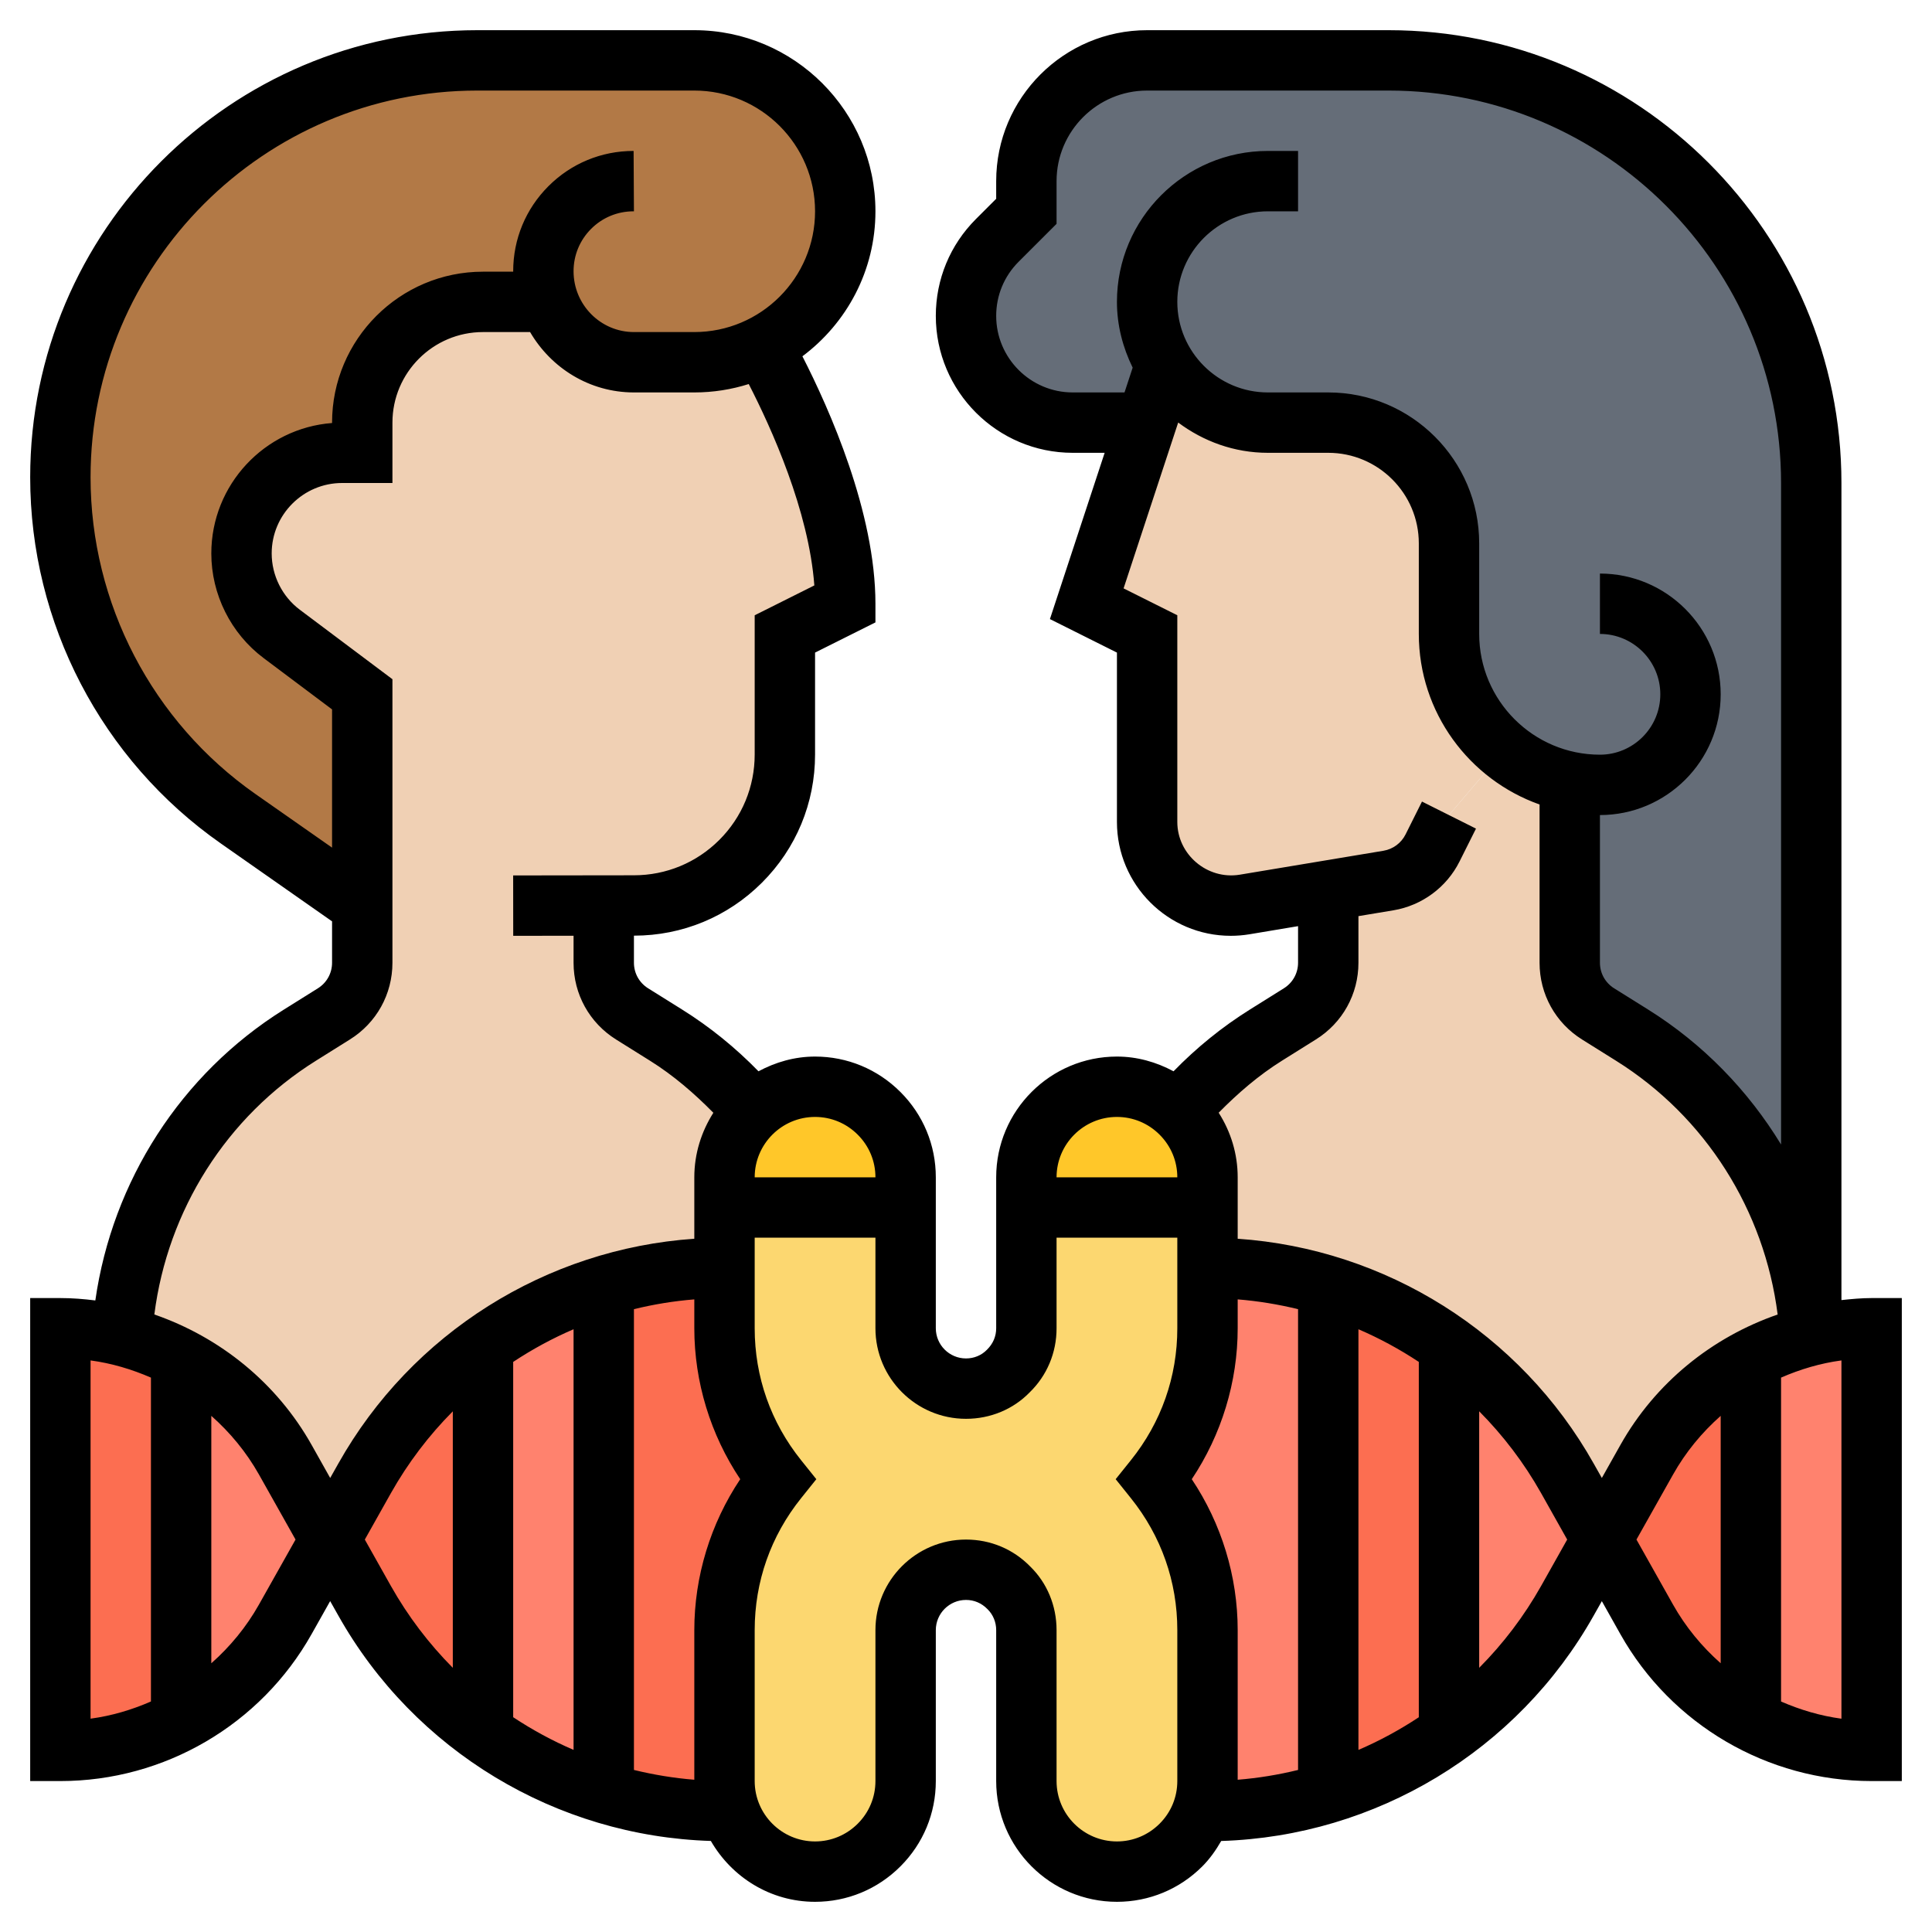 <svg id="_x33_0" enable-background="new 0 0 64 64" height="512" viewBox="0 0 64 64" width="512" xmlns="http://www.w3.org/2000/svg"><g><g><g><path d="m18.18 10h-.01-2.17c-2.21 0-4 1.79-4 4v1h-.67c-1.84 0-3.33 1.49-3.33 3.33 0 1.05.49 2.04 1.33 2.67l2.67 2v7l-4.11-2.88c-1.85-1.29-3.32-2.99-4.33-4.93s-1.56-4.13-1.56-6.38c0-7.63 6.18-13.81 13.81-13.81h7.19c1.38 0 2.63.56 3.54 1.46.9.91 1.46 2.16 1.46 3.54 0 1.95-1.11 3.63-2.74 4.46-.68.34-1.45.54-2.26.54h-2c-.83 0-1.58-.34-2.12-.88z" fill="#b27946"/></g><g><path d="m38.6 12.11-.62 1.89h-2.44c-1.96 0-3.54-1.58-3.54-3.54 0-.93.37-1.83 1.04-2.5l.96-.96v-1c0-2.21 1.79-4 4-4h8c7.73 0 14 6.27 14 14v28.24c-.01 0-.02 0-.02 0-.25-4.06-2.44-7.78-5.92-9.95l-1.12-.7c-.58-.37-.94-1.01-.94-1.7v-5.89l.01-.1c-.82-.16-1.57-.53-2.19-1.04-.13-.1-.25-.21-.36-.32-.9-.91-1.46-2.16-1.46-3.54v-3c0-2.21-1.79-4-4-4h-2c-1.43 0-2.69-.75-3.4-1.89z" fill="#656d78"/></g><g><path d="m24 40v2c-1.38 0-2.72.21-4 .6v.01c-1.44.43-2.8 1.11-4 1.99-1.59 1.13-2.93 2.62-3.92 4.37l-1.14 2.03-1.49-2.64c-.75-1.34-1.85-2.44-3.13-3.19-.11-.06-.21-.12-.32-.17l-1.98-.76c.25-4.06 2.44-7.78 5.92-9.95l1.12-.7c.58-.37.94-1.01.94-1.7v-1.89-7l-2.67-2c-.84-.63-1.33-1.62-1.33-2.67 0-1.84 1.49-3.33 3.33-3.33h.67v-1c0-2.21 1.79-4 4-4h2.17.01l.7 1.12c.54.54 1.29.88 2.12.88h2c.81 0 1.58-.2 2.26-.54.64 1.13 2.74 5.14 2.74 8.54l-2 1v4c0 2.76-2.24 5-5 5h-1v1.89c0 .69.36 1.33.94 1.7l1.12.7c1.11.69 2.08 1.54 2.91 2.5-.6.55-.97 1.34-.97 2.21z" fill="#f0d0b4"/></g><g><path d="m59.98 44.24-1.98.76c-.11.05-.21.11-.32.17-1.28.75-2.38 1.85-3.13 3.19l-1.49 2.64-1.14-2.03c-.99-1.75-2.33-3.24-3.92-4.37-1.2-.88-2.56-1.56-4-1.99v-.01c-1.28-.39-2.62-.6-4-.6v-2-1c0-.83-.34-1.58-.88-2.12-.03-.03-.06-.06-.09-.09.82-.96 1.8-1.81 2.91-2.5l1.12-.7c.58-.37.94-1.01.94-1.7v-2.39l2-.33c.63-.11 1.17-.51 1.46-1.08l.54-1.09 1.82-2.14c.62.51 1.37.88 2.19 1.04l-.01.1v5.89c0 .69.36 1.33.94 1.7l1.12.7c3.48 2.17 5.67 5.89 5.92 9.95z" fill="#f0d0b4"/></g><g><path d="m38.6 12.11c.71 1.14 1.97 1.89 3.4 1.89h2c2.21 0 4 1.79 4 4v3c0 1.38.56 2.63 1.46 3.54.11.11.23.22.36.32l-1.82 2.14-.54 1.09c-.29.57-.83.97-1.46 1.08l-2 .33-2.77.46c-.15.03-.31.04-.46.04-1.53 0-2.77-1.24-2.77-2.77v-6.23l-2-1 1.98-6z" fill="#f0d0b4"/></g><g><path d="m40 39v1h-6v-1c0-1.66 1.34-3 3-3 .79 0 1.5.3 2.03.79l.09.09c.54.54.88 1.29.88 2.12z" fill="#ffc729"/></g><g><path d="m30 39v1h-6v-1c0-.87.37-1.66.97-2.21.53-.49 1.24-.79 2.03-.79.83 0 1.58.34 2.12.88s.88 1.29.88 2.12z" fill="#ffc729"/></g><g><path d="m40 40v2 2c0 1.89-.66 3.63-1.76 5 1.1 1.37 1.76 3.11 1.76 5v5c0 .33-.05.65-.16.94-.14.45-.39.85-.72 1.18-.54.54-1.29.88-2.12.88-1.66 0-3-1.34-3-3v-5c0-.55-.22-1.05-.59-1.41-.36-.37-.86-.59-1.41-.59-1.1 0-2 .9-2 2v5c0 .83-.34 1.58-.88 2.12s-1.29.88-2.12.88c-1.33 0-2.45-.86-2.84-2.06-.11-.29-.16-.61-.16-.94v-5c0-1.89.66-3.63 1.76-5-1.1-1.37-1.76-3.11-1.76-5v-2-2h6v4c0 1.1.9 2 2 2 .55 0 1.05-.22 1.41-.59.37-.36.59-.86.59-1.41v-4z" fill="#fcd770"/></g><g><path d="m4.02 44.24 1.98.76v12c-1.21.65-2.59 1-4 1v-14c.69 0 1.37.08 2.02.24z" fill="#fc6e51"/></g><g><path d="m16 44.6v12.8c-1.59-1.13-2.93-2.62-3.92-4.37l-1.14-2.03 1.14-2.03c.99-1.75 2.33-3.24 3.92-4.37z" fill="#fc6e51"/></g><g><path d="m24 59c0 .33.05.65.16.94l-.16.06c-1.38 0-2.72-.21-4-.6v-.01-16.78-.01c1.28-.39 2.62-.6 4-.6v2c0 1.89.66 3.63 1.76 5-1.1 1.37-1.76 3.11-1.76 5z" fill="#fc6e51"/></g><g><path d="m48 44.6v12.8c-1.2.88-2.56 1.56-4 1.99v-16.78c1.44.43 2.8 1.11 4 1.99z" fill="#fc6e51"/></g><g><path d="m58 45v12c-1.42-.75-2.63-1.91-3.45-3.36l-1.49-2.64 1.49-2.64c.75-1.34 1.85-2.44 3.13-3.19.11-.06.21-.12.32-.17z" fill="#fc6e51"/></g><g><path d="m10.94 51-1.49 2.64c-.82 1.45-2.03 2.61-3.45 3.36v-12c.11.05.21.11.32.17 1.28.75 2.38 1.85 3.13 3.19z" fill="#ff826e"/></g><g><path d="m20 42.61v16.78c-1.44-.43-2.8-1.11-4-1.99v-12.8c1.2-.88 2.56-1.56 4-1.99z" fill="#ff826e"/></g><g><path d="m44 42.61v16.78.01c-1.28.39-2.62.6-4 .6l-.16-.06c.11-.29.16-.61.16-.94v-5c0-1.89-.66-3.63-1.76-5 1.1-1.37 1.76-3.11 1.76-5v-2c1.38 0 2.72.21 4 .6z" fill="#ff826e"/></g><g><path d="m51.92 48.97 1.14 2.03-1.14 2.03c-.99 1.75-2.33 3.24-3.92 4.37v-12.8c1.59 1.13 2.93 2.62 3.92 4.37z" fill="#ff826e"/></g><g><path d="m60 44.24c.64-.16 1.32-.24 2-.24v14c-1.41 0-2.79-.35-4-1v-12l1.98-.76z" fill="#ff826e"/></g></g><path d="m62 43c-.337 0-.669.032-1 .067v-27.067c0-8.271-6.729-15-15-15h-8c-2.757 0-5 2.243-5 5v.585l-.672.672c-.856.857-1.328 1.995-1.328 3.207 0 2.501 2.034 4.536 4.535 4.536h1.058l-1.813 5.508 2.22 1.11v5.611c0 2.08 1.691 3.771 3.771 3.771.207 0 .413-.017.62-.051l1.609-.269v1.211c0 .347-.176.664-.471.848l-1.124.703c-.924.578-1.771 1.266-2.53 2.046-.573-.308-1.208-.488-1.875-.488-2.206 0-4 1.794-4 4v5c0 .267-.103.513-.306.712-.181.186-.427.288-.694.288-.552 0-1-.449-1-1v-5c0-1.067-.416-2.071-1.173-2.827-.756-.756-1.761-1.173-2.827-1.173-.681 0-1.313.187-1.874.488-.759-.779-1.605-1.467-2.531-2.046l-1.125-.703c-.294-.184-.47-.5-.47-.848v-.896h.001c1.601 0 3.106-.623 4.239-1.755 1.135-1.133 1.76-2.641 1.76-4.245v-3.377l2-1v-.618c0-3.028-1.524-6.448-2.419-8.197 1.465-1.095 2.419-2.837 2.419-4.803 0-3.309-2.691-6-6-6h-7.19c-8.166 0-14.81 6.644-14.81 14.81 0 4.829 2.361 9.364 6.317 12.132l3.683 2.579v1.371c0 .347-.176.664-.471.848l-1.124.703c-3.415 2.135-5.682 5.683-6.247 9.636-.382-.048-.768-.079-1.158-.079h-1v16h1c3.445 0 6.635-1.865 8.322-4.868l.615-1.093.27.478c2.521 4.483 7.221 7.309 12.341 7.467.692 1.199 1.972 2.016 3.452 2.016 1.066 0 2.071-.417 2.827-1.173.757-.756 1.173-1.76 1.173-2.827v-5c0-.551.448-1 1-1 .267 0 .514.102.713.306.184.181.287.427.287.694v5c0 2.206 1.794 4 4 4 1.066 0 2.071-.417 2.827-1.173.253-.253.453-.541.627-.842 5.119-.159 9.818-2.984 12.339-7.467l.27-.478.614 1.093c1.688 3.002 4.878 4.867 8.323 4.867h1v-16zm-26.465-30c-1.397 0-2.535-1.138-2.535-2.536 0-.678.264-1.314.742-1.792l1.258-1.257v-1.415c0-1.654 1.346-3 3-3h8c7.168 0 13 5.832 13 13v21.913c-1.09-1.789-2.584-3.333-4.405-4.471l-1.125-.703c-.294-.184-.47-.5-.47-.848v-4.891c2.206 0 4-1.794 4-4s-1.794-4-4-4v2c1.103 0 2 .897 2 2s-.897 2-2 2c-2.206 0-4-1.794-4-4v-3c0-2.757-2.243-5-5-5h-2c-1.654 0-3-1.346-3-3s1.346-3 3-3h1v-2h-1c-2.757 0-5 2.243-5 5 0 .784.198 1.518.521 2.179l-.27.821zm1.465 24c.532 0 1.034.208 1.413.587s.587.88.587 1.413h-4c0-1.103.897-2 2-2zm-8.587.587c.379.378.587.88.587 1.413h-4c0-1.103.897-2 2-2 .532 0 1.034.208 1.413.587zm-19.949-11.283c-3.421-2.395-5.464-6.318-5.464-10.494 0-7.063 5.746-12.81 12.81-12.81h7.19c2.206 0 4 1.794 4 4s-1.794 4-4 4h-2c-1.103 0-2-.904-2-2.015 0-.531.207-1.029.582-1.404s.873-.581 1.404-.581h.002.012l-.011-2c-.001 0-.003 0-.004 0-1.063 0-2.064.414-2.816 1.166-.754.753-1.169 1.754-1.169 2.819 0 .005.001.01.001.015h-1.001c-2.757 0-5 2.243-5 5v.013c-2.234.17-4 2.043-4 4.321 0 1.356.647 2.652 1.733 3.466l2.267 1.7v4.579zm-5.464 18.762c.697.093 1.366.294 2 .569v10.729c-.634.276-1.303.476-2 .569zm5.579 8.086c-.418.744-.957 1.396-1.579 1.946v-8.196c.622.55 1.161 1.202 1.58 1.946l1.21 2.152zm2.359-4.192-.614-1.093c-1.16-2.063-3.037-3.57-5.211-4.323.438-3.447 2.386-6.552 5.353-8.406l1.123-.703c.884-.551 1.411-1.502 1.411-2.543v-9.392l-3.066-2.3c-.585-.438-.934-1.136-.934-1.867 0-1.286 1.047-2.333 2.333-2.333h1.667v-2c0-1.654 1.346-3 3-3h1.56c.695 1.19 1.969 2 3.44 2h2c.628 0 1.234-.098 1.803-.278.754 1.467 1.989 4.193 2.173 6.671l-1.976.989v4.613c0 1.069-.417 2.075-1.173 2.83-.756.754-1.759 1.17-2.829 1.17-.001 0-.003 0-.004 0l-3.995.005.002 2 1.999-.002v.894c0 1.042.527 1.993 1.41 2.544l1.124.703c.773.483 1.46 1.077 2.097 1.723-.394.62-.631 1.35-.631 2.138v2.035c-4.906.336-9.362 3.125-11.793 7.448zm8.062-4.927v13.934c-.698-.3-1.367-.663-2-1.082v-11.77c.633-.419 1.302-.782 2-1.082zm-6.051 8.504-.864-1.537.864-1.537c.566-1.005 1.258-1.914 2.051-2.711v8.497c-.792-.798-1.485-1.707-2.051-2.712zm10.051 1.463v4.956c-.679-.054-1.347-.165-2-.324v-15.264c.653-.16 1.321-.27 2-.324v.956c0 1.778.536 3.526 1.521 5-.985 1.474-1.521 3.222-1.521 5zm14.46-4.374c1.008 1.255 1.54 2.768 1.54 4.374v5c0 .533-.208 1.035-.587 1.413s-.881.587-1.413.587c-1.103 0-2-.897-2-2v-5c0-.811-.316-1.566-.873-2.108-.561-.575-1.315-.892-2.127-.892-1.654 0-3 1.346-3 3v5c0 .533-.208 1.035-.587 1.413s-.881.587-1.413.587c-1.103 0-2-.897-2-2v-5c0-1.606.532-3.119 1.54-4.374l.502-.626-.502-.626c-1.008-1.255-1.54-2.768-1.54-4.374v-3h4v3c0 1.654 1.346 3 3 3 .811 0 1.565-.317 2.107-.874.577-.56.893-1.315.893-2.126v-3h4v3c0 1.606-.532 3.119-1.54 4.374l-.502.626zm2.019-.626c.985-1.474 1.521-3.222 1.521-5v-.956c.679.054 1.347.165 2 .324v15.264c-.653.16-1.321.27-2 .324v-4.956c0-1.778-.536-3.526-1.521-5zm7.521-3.885v11.771c-.633.419-1.302.782-2 1.082v-13.935c.698.3 1.367.663 2 1.082zm4.051 7.422c-.566 1.005-1.258 1.914-2.051 2.711v-8.497c.792.798 1.485 1.706 2.051 2.711l.864 1.538zm2.012-3.577-.27-.478c-2.431-4.323-6.887-7.112-11.793-7.447v-2.035c0-.771-.224-1.505-.63-2.14.637-.646 1.324-1.24 2.095-1.722l1.123-.703c.885-.551 1.412-1.502 1.412-2.543v-1.544l1.16-.193c.943-.158 1.762-.762 2.189-1.617l.545-1.089-1.789-.896-.545 1.09c-.143.285-.415.486-.729.539l-4.767.794c-1.077.173-2.064-.673-2.064-1.747v-6.848l-1.78-.89 1.809-5.494c.833.622 1.854 1.003 2.971 1.003h2c1.654 0 3 1.346 3 3v3c0 2.607 1.673 4.824 4 5.65v5.242c0 1.042.527 1.993 1.41 2.544l1.124.703c2.967 1.854 4.916 4.959 5.353 8.406-2.174.753-4.05 2.26-5.21 4.323zm2.357 4.192-1.21-2.152 1.211-2.152c.418-.745.957-1.396 1.579-1.946v8.196c-.622-.55-1.161-1.201-1.58-1.946zm5.58 3.782c-.697-.093-1.366-.294-2-.569v-10.73c.634-.276 1.303-.476 2-.569z"/></g></svg>